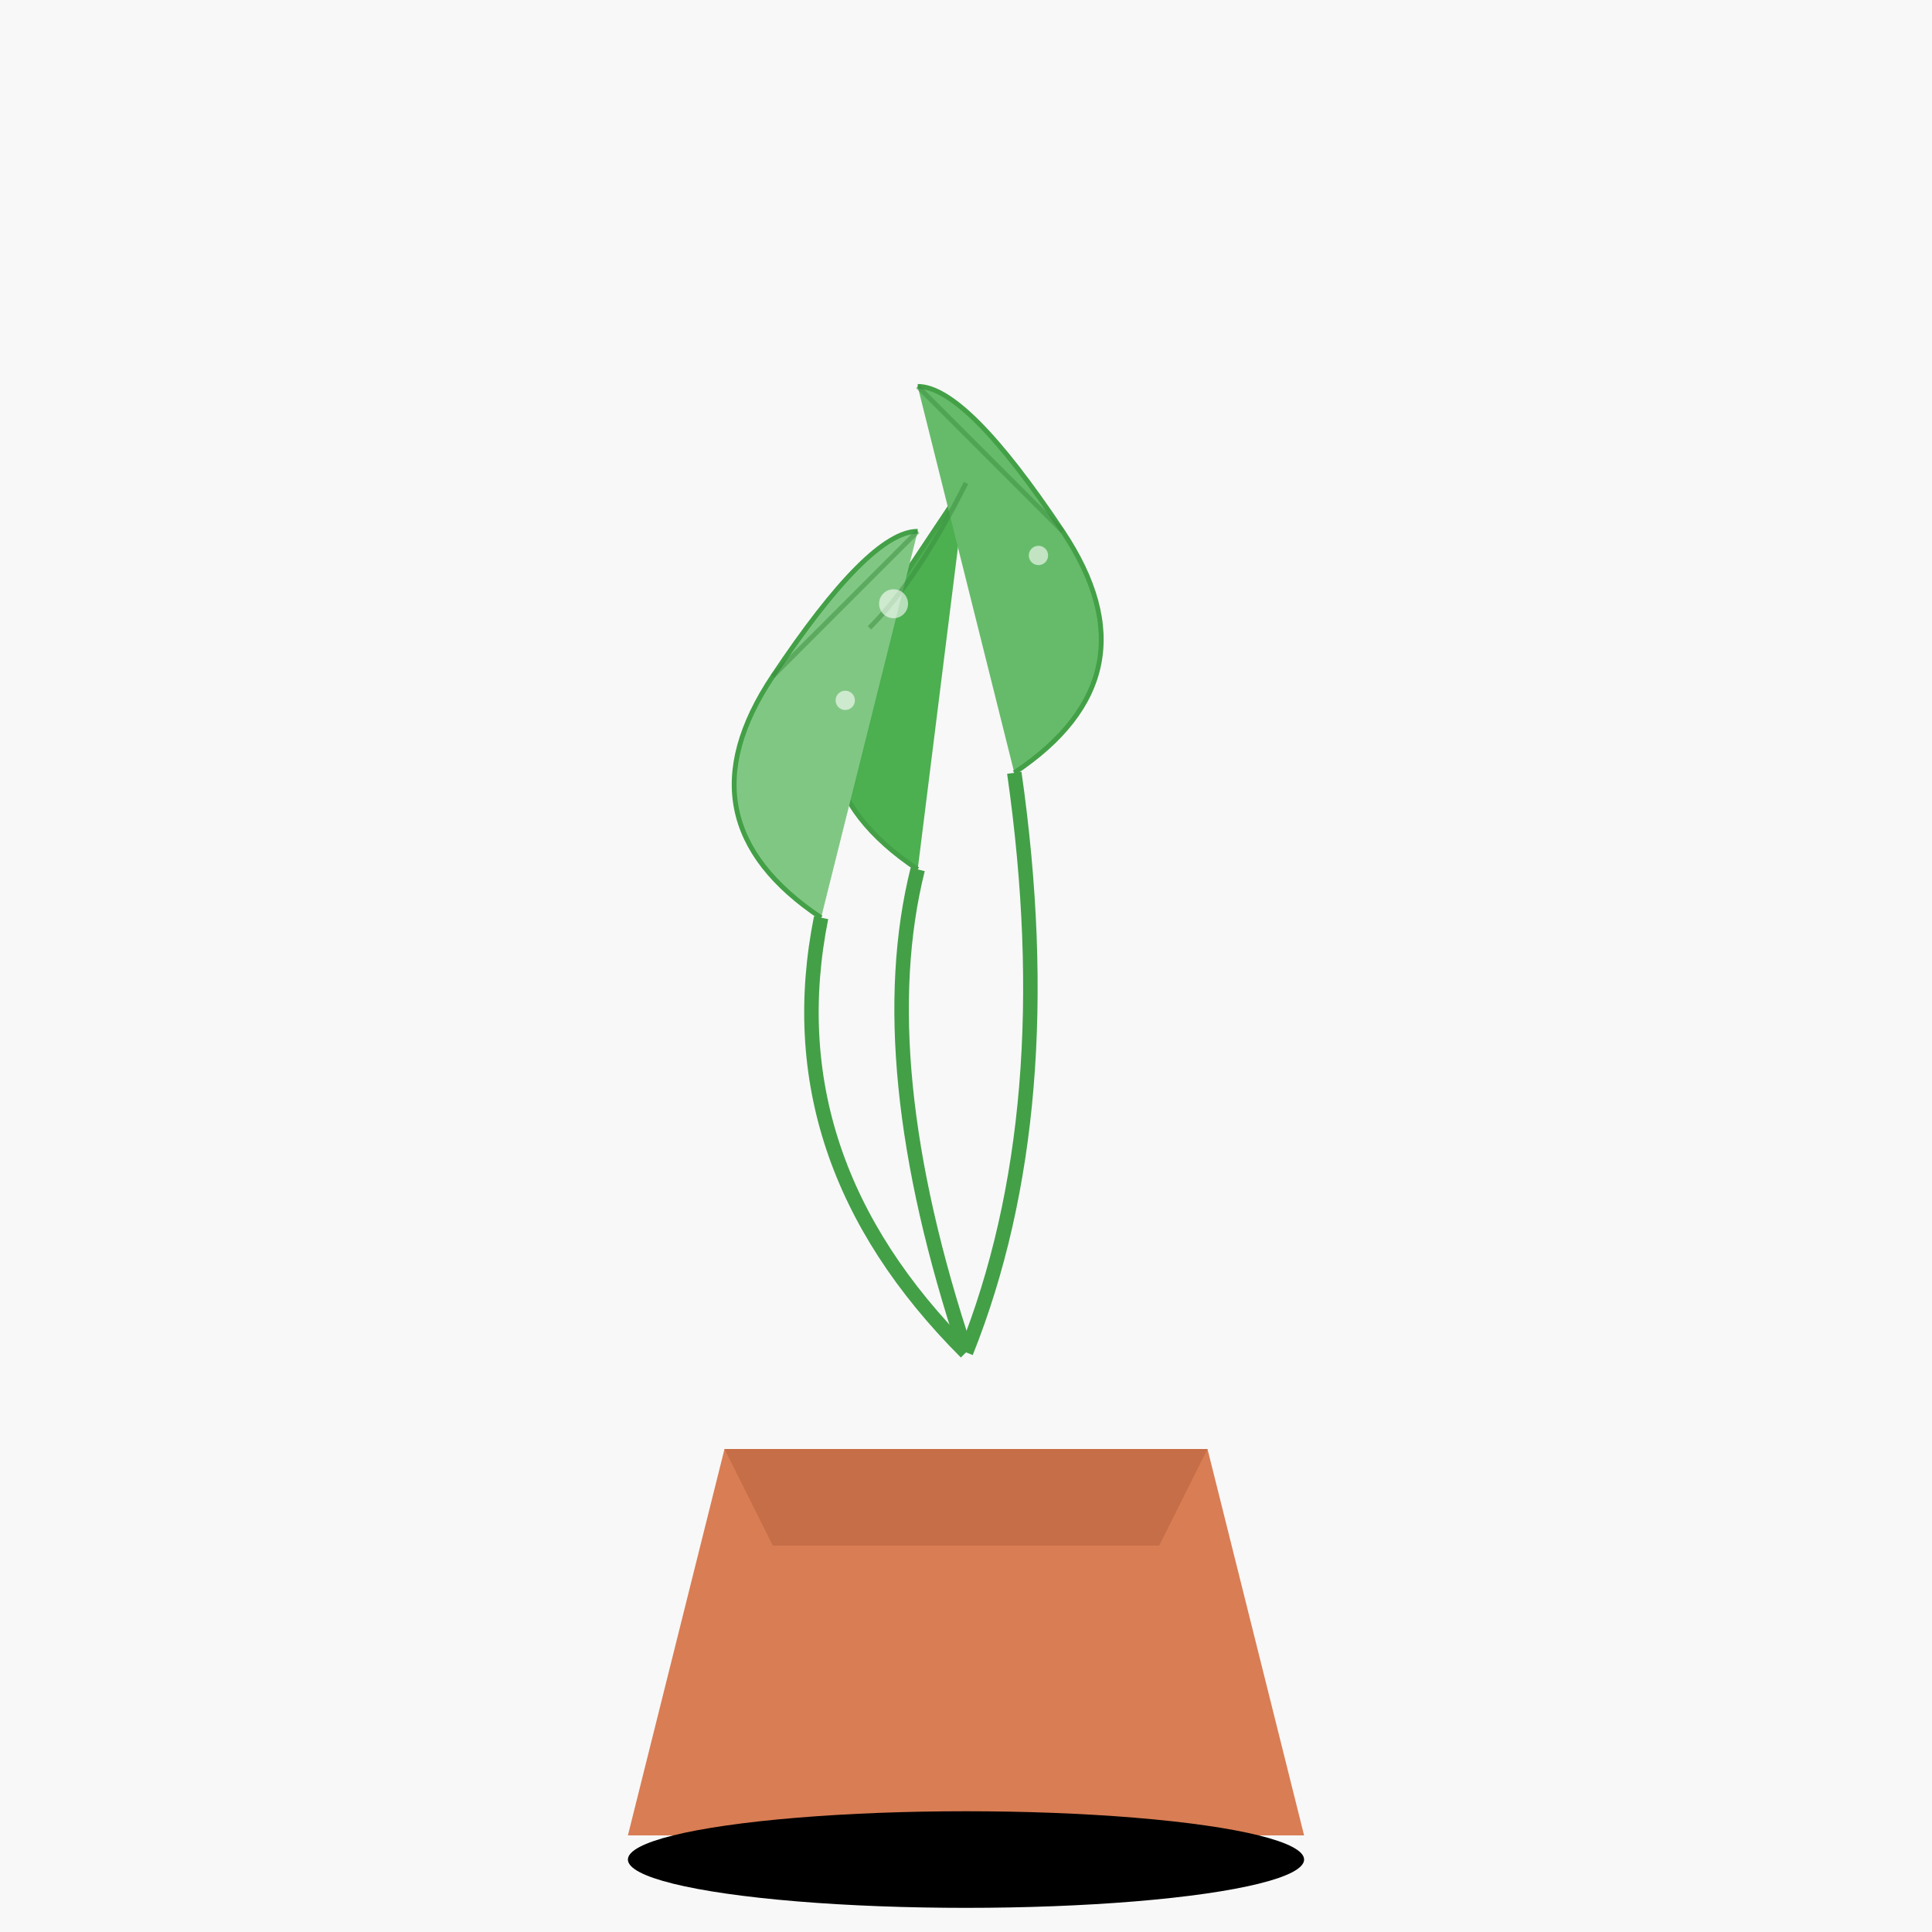 <svg width="400" height="400" viewBox="0 0 400 400" fill="none" xmlns="http://www.w3.org/2000/svg">
  <!-- 背景 -->
  <rect width="400" height="400" fill="#F8F8F8"/>
  
  <!-- 花盆 -->
  <path d="M150,300 L250,300 L270,380 L130,380 Z" fill="#D97D54"/>
  <path d="M150,300 L250,300 L240,320 L160,320 Z" fill="#C26B44" opacity="0.8"/>
  
  <!-- 绿萝茎干 -->
  <path d="M200,280 Q180,220 190,180" stroke="#43A047" stroke-width="3"/>
  <path d="M200,280 Q220,230 210,160" stroke="#43A047" stroke-width="3"/>
  <path d="M200,280 Q160,240 170,190" stroke="#43A047" stroke-width="3"/>
  
  <!-- 绿萝叶子 -->
  <path d="M190,180 Q160,160 180,130 T200,100" fill="#4CAF50" stroke="#43A047"/>
  <path d="M210,160 Q240,140 220,110 T190,80" fill="#66BB6A" stroke="#43A047"/>
  <path d="M170,190 Q140,170 160,140 T190,110" fill="#81C784" stroke="#43A047"/>
  
  <!-- 叶子纹理 -->
  <path d="M180,130 Q190,120 200,100" stroke="#388E3C" stroke-width="1" opacity="0.5"/>
  <path d="M220,110 Q210,100 190,80" stroke="#388E3C" stroke-width="1" opacity="0.5"/>
  <path d="M160,140 Q170,130 190,110" stroke="#388E3C" stroke-width="1" opacity="0.5"/>
  
  <!-- 高光效果 -->
  <circle cx="185" cy="125" r="3" fill="#FFFFFF" opacity="0.6"/>
  <circle cx="215" cy="115" r="2" fill="#FFFFFF" opacity="0.6"/>
  <circle cx="175" cy="145" r="2" fill="#FFFFFF" opacity="0.6"/>
  
  <!-- 阴影 -->
  <ellipse cx="200" cy="385" rx="70" ry="10" fill="#00000022"/>
</svg> 